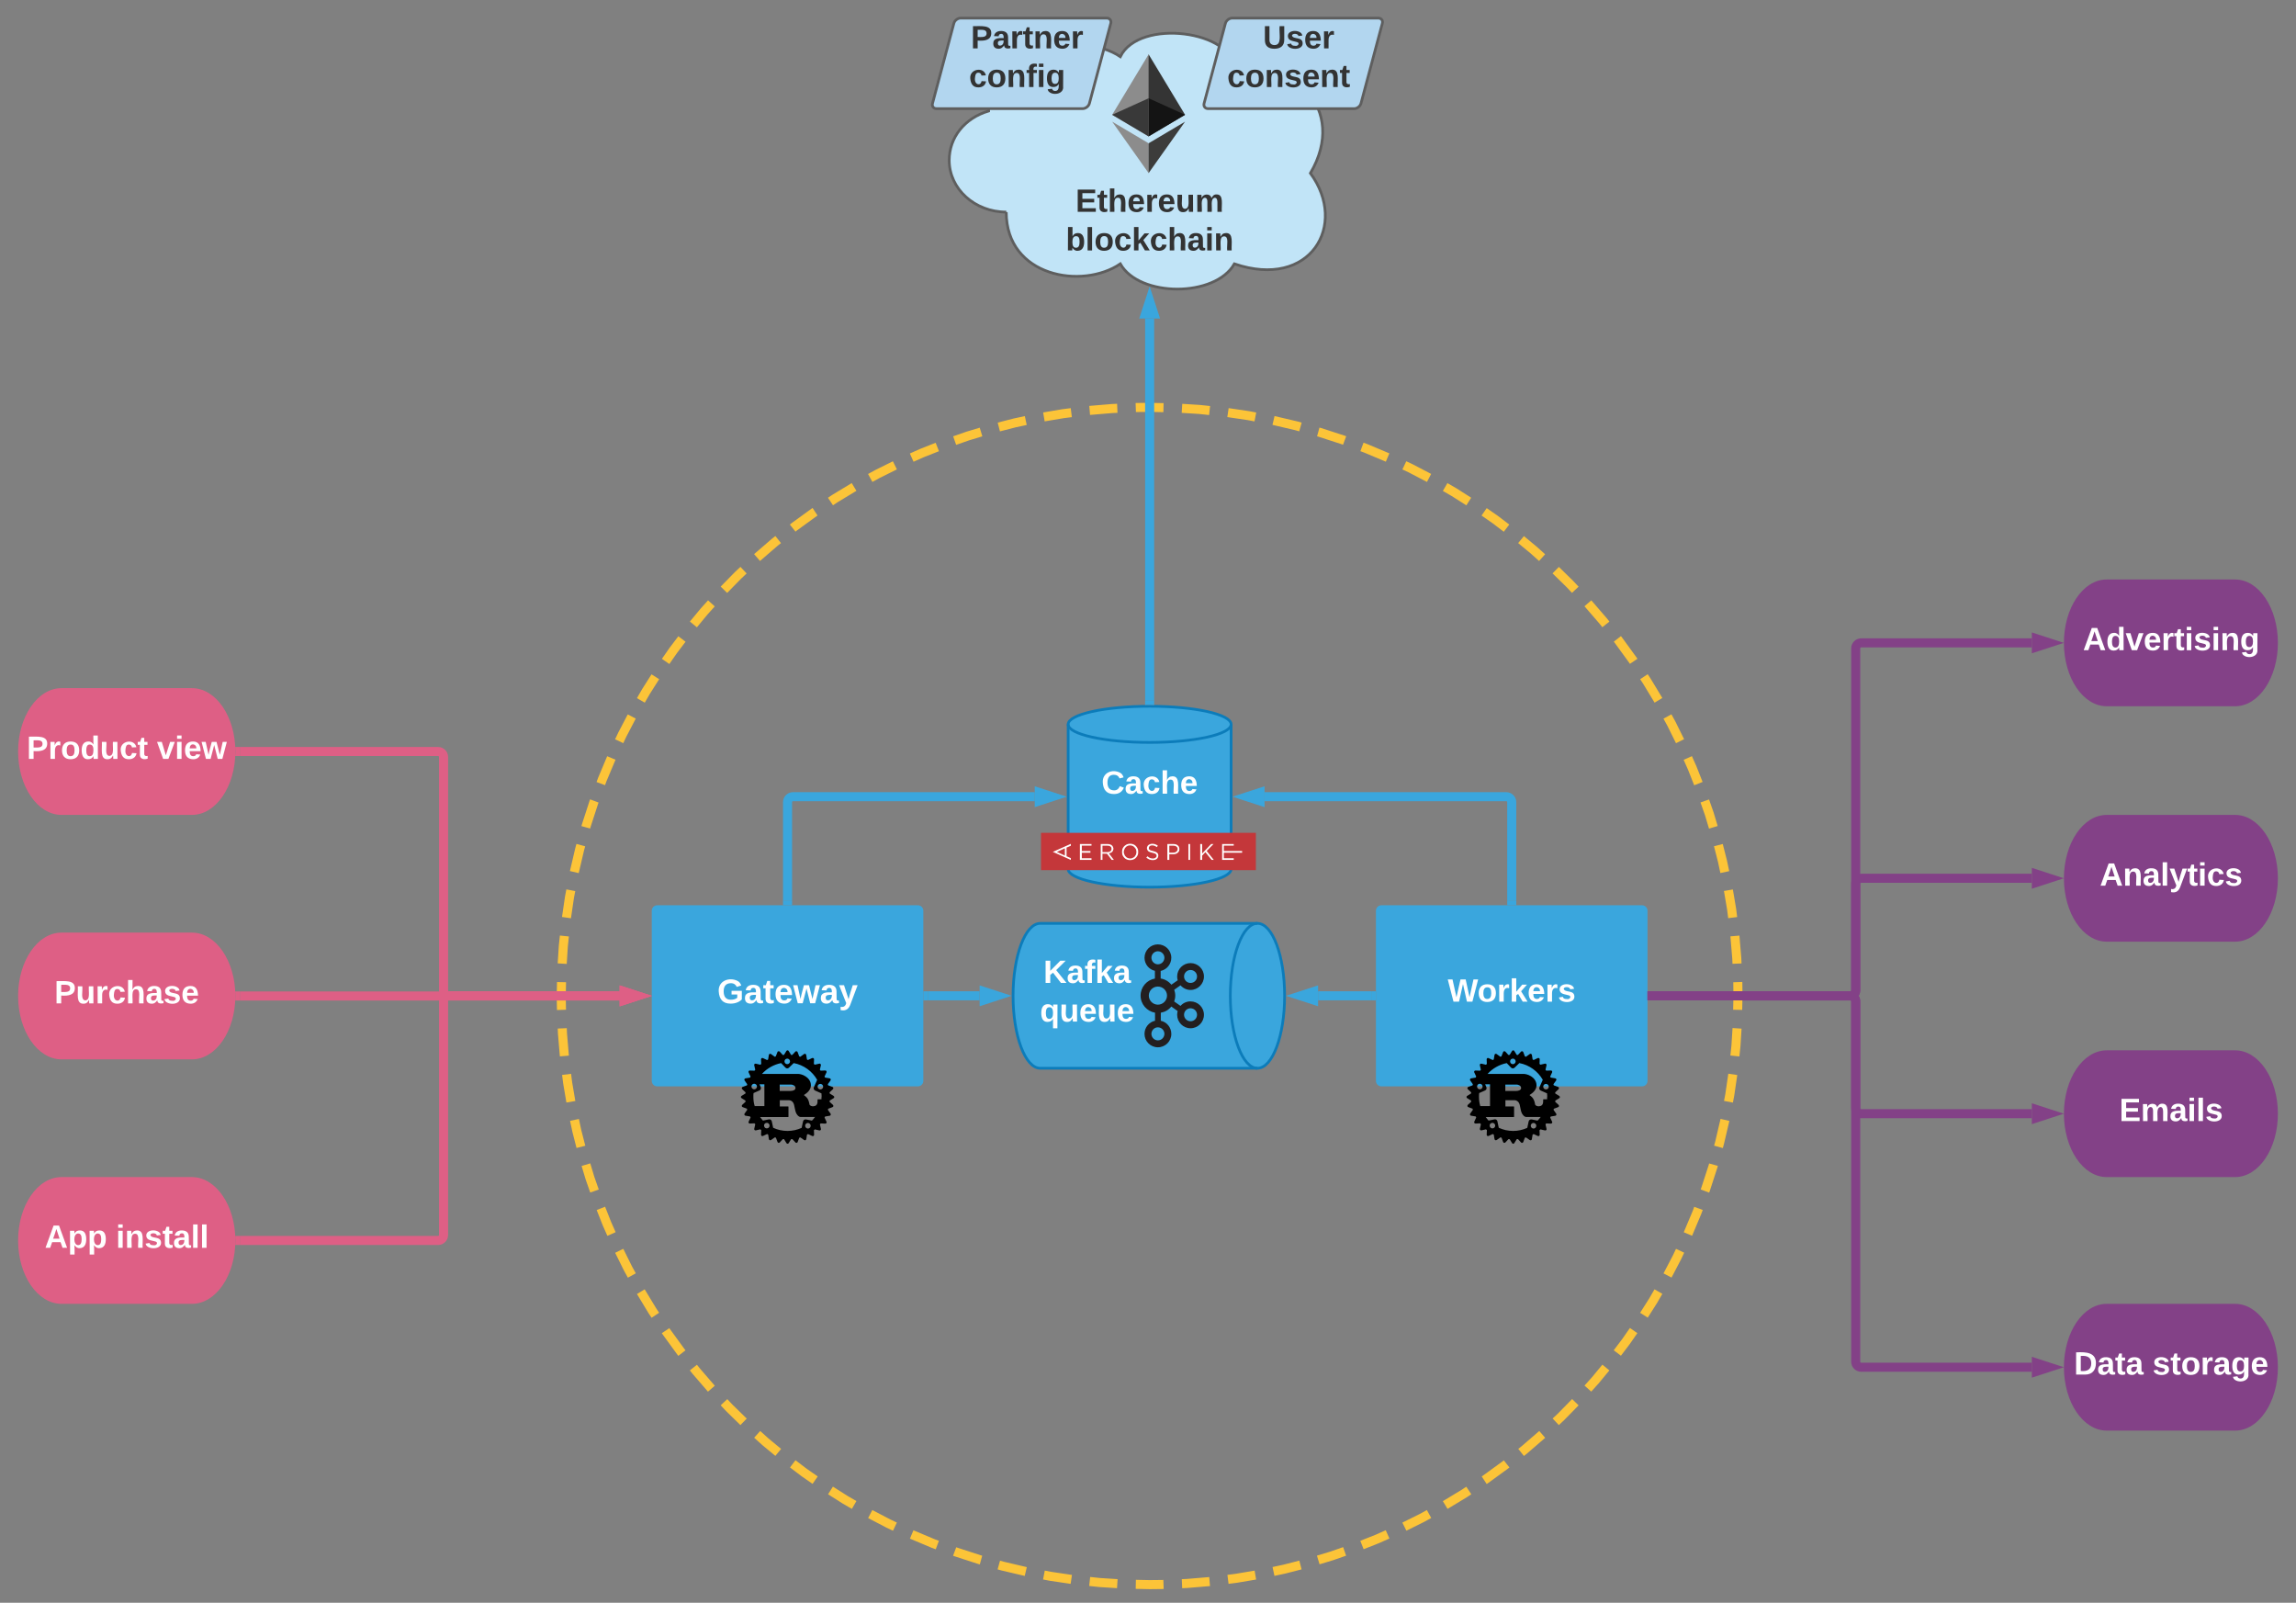 <svg xmlns="http://www.w3.org/2000/svg" xmlns:xlink="http://www.w3.org/1999/xlink" xmlns:lucid="lucid" width="2536.38" height="1770.1"><rect width="100%" height="100%" fill="#808080" stroke="none"/><g transform="translate(-80 500)" lucid:page-tab-id="0_0"><path d="M2000 600c0 359.04-291 650.1-650 650.1S700 959.04 700 600 991-50.1 1350-50.1s650 291.06 650 650.1z" fill-opacity="0"/><path d="M1998.92 635.72l-1.23 19.43-1.17 11.1m-2.32 20.3l-3.33 22.68-1.45 7.57m-3.87 20.05l-5.94 25.34-1.23 4.43m-5.5 19.67l-.53 1.92-8.35 25.7-.57 1.5m-7.12 19.16l-1.73 4.67-9.94 23.64m-8.64 18.5l-3.46 7.32-10.44 19.98m-10.05 17.78l-5.7 9.86-10.3 16.25m-11.38 16.94l-8.5 12.22-9.52 12.55m-12.64 16.05l-11.8 14.27-8.1 9m-13.82 15.03l-15.57 15.9-6.1 5.74m-14.93 13.93L1764 1101.2l-3.65 2.9m-16 12.68l-1.77 1.4-22.1 16.06-.88.58m-17.02 11.3l-4.8 3.2-21.27 12.88m-17.84 9.92l-8 4.4-19.26 9.56m-18.56 8.52l-11.2 4.98-17.08 6.77m-19.17 7.06l-14.4 5.02-14.74 4.45m-19.65 5.55l-17.63 4.52-12.15 2.6m-20.02 4l-21.06 3.56-9.2 1.16m-20.28 2.46l-24.84 2.08-5.7.24m-20.4.85l-1.45.05-13.87.15-15.3-.32m-20.42-.76l-19.4-1.23-11.13-1.18m-20.3-2.3l-22.63-3.35-7.62-1.45m-20.05-3.88l-25.27-5.92-4.5-1.26m-19.67-5.5l-1.84-.5-25.68-8.35-1.6-.6m-19.15-7.1l-4.58-1.7-23.74-10m-18.5-8.64l-7.2-3.4-20.1-10.5m-17.76-10.04l-9.75-5.63-16.37-10.4m-16.96-11.38l-12.1-8.4-12.66-9.62m-16.02-12.64l-14.16-11.72-9.1-8.2m-15.04-13.83l-15.8-15.45-5.83-6.22m-13.93-14.93l-16.87-19.55-3-3.77m-12.68-16l-1.3-1.67-16.07-22.1-.67-1m-11.3-17l-3.12-4.7-12.94-21.38m-9.92-17.85l-4.33-7.88-9.6-19.4m-8.53-18.55l-4.93-11.1-6.8-17.2m-7.06-19.15l-5-14.3-4.46-14.83m-5.55-19.66l-4.5-17.56-2.6-12.22m-4-20.02l-3.56-21-1.16-9.26m-2.46-20.28l-2.08-24.82-.24-5.72m-.85-20.4l-.05-1.45L700 600l.32-15.3m.76-20.42l1.23-19.43 1.17-11.1m2.32-20.3l3.33-22.68 1.45-7.57m3.87-20.05l5.94-25.34 1.23-4.43m5.5-19.67l.53-1.92 8.35-25.7.57-1.5m7.12-19.16l1.73-4.67 9.94-23.64m8.64-18.5l3.46-7.32 10.44-19.98m10.05-17.78l5.7-9.86 10.3-16.25m11.38-16.94l8.5-12.22 9.52-12.55M846 189.64l11.8-14.27 8.1-9m13.82-15.03l15.57-15.9 6.1-5.74m14.93-13.93L936 98.8l3.65-2.9m16-12.68l1.77-1.4 22.1-16.06.88-.58m17.02-11.3l4.8-3.2 21.27-12.88m17.84-9.92l8-4.4 19.26-9.56m18.56-8.52l11.2-4.98 17.08-6.77m19.17-7.06l14.4-5.02 14.74-4.45m19.65-5.55l17.63-4.52 12.15-2.6m20.02-4l21.06-3.56 9.2-1.16m20.28-2.46l24.84-2.08 5.7-.24m20.4-.85l1.45-.05 13.87-.15 15.3.32m20.42.76l19.4 1.23 11.13 1.18m20.3 2.3l22.63 3.35 7.62 1.45m20.05 3.88l25.27 5.92 4.5 1.26m19.67 5.5l1.84.5 25.68 8.35 1.6.6m19.15 7.1l4.58 1.7 23.74 10m18.5 8.64l7.2 3.4 20.1 10.5m17.76 10.04l9.75 5.63 16.37 10.4m16.96 11.38l12.1 8.4 12.66 9.62m16.02 12.64l14.16 11.72 9.1 8.2m15.04 13.83l15.8 15.45 5.83 6.22m13.93 14.93l16.87 19.55 3 3.77m12.68 16l1.3 1.67 16.07 22.1.67 1m11.3 17l3.12 4.7 12.94 21.38m9.92 17.85l4.33 7.88 9.6 19.4m8.53 18.55l4.93 11.1 6.8 17.2m7.06 19.15l5 14.3 4.46 14.83m5.55 19.66l4.5 17.56 2.6 12.22m4 20.02l3.56 21 1.16 9.26m2.46 20.28l2.08 24.82.24 5.72m.85 20.4l.05 1.45.15 13.87-.32 15.3" stroke="#fcc438" stroke-width="10" fill="none"/><path d="M800 505.8c0-3.3 2.7-6 6-6h288c3.3 0 6 2.7 6 6v188c0 3.32-2.7 6-6 6H806c-3.3 0-6-2.68-6-6z" fill="#3aa6dd"/><use xlink:href="#a" transform="matrix(1,0,0,1,812,511.802) translate(60.398 96.222)"/><path d="M345 600h419.55" stroke="#de5f85" stroke-width="10" fill="none"/><path d="M345.13 605h-5.3l.17-5-.18-5h5.3" fill="#de5f85"/><path d="M783.82 600l-14.27 4.63v-9.27z" stroke="#de5f85" stroke-width="10" fill="#de5f85"/><path d="M1469.12 519.8c16.57 0 30 35.82 30 80s-13.43 80-30 80h-240c-16.57 0-30-35.82-30-80s13.43-80 30-80z" stroke="#0c7cba" stroke-width="3" fill="#3aa6dd"/><path d="M1469.12 679.8c-16.57 0-30-35.82-30-80s13.43-80 30-80" stroke="#0c7cba" stroke-width="3" fill="none"/><path d="M1105 599.8h57.18" stroke="#3aa6dd" stroke-width="10" fill="none"/><path d="M1105.13 604.8H1100v-10h5.13" fill="#3aa6dd"/><path d="M1181.44 599.8l-14.26 4.64v-9.27z" stroke="#3aa6dd" stroke-width="10" fill="#3aa6dd"/><path d="M1600 505.8c0-3.3 2.7-6 6-6h288c3.3 0 6 2.7 6 6v188c0 3.32-2.7 6-6 6h-288c-3.3 0-6-2.68-6-6z" fill="#3aa6dd"/><use xlink:href="#b" transform="matrix(1,0,0,1,1612,511.802) translate(67.333 94.444)"/><path d="M1595 599.8h-58.93" stroke="#3aa6dd" stroke-width="10" fill="none"/><path d="M1600 604.8h-5.13v-10h5.13" fill="#3aa6dd"/><path d="M1516.8 599.8l14.27-4.63v9.27z" stroke="#3aa6dd" stroke-width="10" fill="#3aa6dd"/><path d="M345 330h219c3.3 0 6 2.7 6 6v257.8c0 3.32 2.7 6 6 6h188.55" stroke="#de5f85" stroke-width="10" fill="none"/><path d="M345.13 335h-5.3l.17-5-.18-5h5.3" fill="#de5f85"/><path d="M783.82 599.8l-14.27 4.64v-9.27z" stroke="#de5f85" stroke-width="10" fill="#de5f85"/><path d="M1440 459.82c0 11.04-40.3 19.98-90 19.98s-90-8.94-90-19.98V299.98c0-11.03 40.3-19.98 90-19.98s90 8.95 90 19.98z" stroke="#0c7cba" stroke-width="3" fill="#3aa6dd"/><path d="M1440 299.98c0 11.03-40.3 19.98-90 19.98s-90-8.95-90-19.98" stroke="#0c7cba" stroke-width="3" fill="none"/><path d="M1191.6-265.8c-34.8 0-63-25.6-63-57.2 0-25.27 17.05-46.58 43.53-54.4-1.53-74.3 103.47-88.6 145.47-60 21-42.9 126-28.6 126 14.3 63-14.3 126 42.9 84 114.4 42 57.2 0 128.7-84 100.1-21 37.18-105 37.18-126 0-42 28.6-126 14.3-126-57.2z" stroke="#5e5e5e" stroke-width="3" fill="#c1e4f7"/><path d="M292 260c26.5 0 48 31.34 48 70s-21.5 70-48 70H148c-26.5 0-48-31.34-48-70s21.5-70 48-70z" fill="#de5f85"/><use xlink:href="#c" transform="matrix(1,0,0,1,105,265) translate(4.58 73.132)"/><use xlink:href="#d" transform="matrix(1,0,0,1,105,265) translate(148.383 73.132)"/><path d="M292 800c26.5 0 48 31.34 48 70s-21.5 70-48 70H148c-26.5 0-48-31.34-48-70s21.5-70 48-70z" fill="#de5f85"/><use xlink:href="#e" transform="matrix(1,0,0,1,105,805) translate(24.383 73.132)"/><use xlink:href="#f" transform="matrix(1,0,0,1,105,805) translate(103.099 73.132)"/><path d="M345 870h219c3.3 0 6-2.7 6-6V605.8c0-3.3 2.7-6 6-6h188.55" stroke="#de5f85" stroke-width="10" fill="none"/><path d="M345.13 875h-5.3l.17-5-.18-5h5.3" fill="#de5f85"/><path d="M783.82 599.8l-14.27 4.64v-9.27z" stroke="#de5f85" stroke-width="10" fill="#de5f85"/><path d="M292 530c26.5 0 48 31.34 48 70s-21.5 70-48 70H148c-26.5 0-48-31.34-48-70s21.5-70 48-70z" fill="#de5f85"/><use xlink:href="#g" transform="matrix(1,0,0,1,105,535) translate(35.099 73.132)"/><path d="M1133.72-474.2c.85-3.2 4.23-5.8 7.54-5.8h161.34c3.3 0 5.3 2.6 4.45 5.8l-23.58 88.4c-.85 3.2-4.23 5.8-7.54 5.8H1114.6c-3.32 0-5.3-2.6-4.46-5.8z" stroke="#5e5e5e" stroke-width="3" fill="#b2d6ef"/><use xlink:href="#h" transform="matrix(1,0,0,1,1113.596,-475) translate(38.882 28.444)"/><use xlink:href="#i" transform="matrix(1,0,0,1,1113.596,-475) translate(36.869 71.111)"/><path d="M1433.72-474.2c.85-3.2 4.23-5.8 7.54-5.8h161.34c3.3 0 5.3 2.6 4.45 5.8l-23.58 88.4c-.85 3.2-4.23 5.8-7.54 5.8H1414.6c-3.32 0-5.3-2.6-4.46-5.8z" stroke="#5e5e5e" stroke-width="3" fill="#b2d6ef"/><use xlink:href="#j" transform="matrix(1,0,0,1,1413.596,-475) translate(61.548 28.444)"/><use xlink:href="#k" transform="matrix(1,0,0,1,1413.596,-475) translate(22.054 71.111)"/><path d="M950 494.8V385.9c0-3.3 2.7-6 6-6h267.05" stroke="#3aa6dd" stroke-width="10" fill="none"/><path d="M955 499.8h-10v-5.13h10" fill="#3aa6dd"/><path d="M1242.32 379.9l-14.27 4.64v-9.27z" stroke="#3aa6dd" stroke-width="10" fill="#3aa6dd"/><path d="M1750 494.8V385.9c0-3.3-2.7-6-6-6h-267.05" stroke="#3aa6dd" stroke-width="10" fill="none"/><path d="M1755 499.8h-10v-5.13h10" fill="#3aa6dd"/><path d="M1457.68 379.9l14.27-4.63v9.27z" stroke="#3aa6dd" stroke-width="10" fill="#3aa6dd"/><path d="M2549.1 140c26.1 0 47.28 31.34 47.28 70s-21.17 70-47.28 70h-141.82c-26.1 0-47.28-31.34-47.28-70s21.17-70 47.28-70z" fill="#834187"/><use xlink:href="#l" transform="matrix(1,0,0,1,2365,145) translate(15.969 73.132)"/><path d="M2549.1 400c26.1 0 47.28 31.34 47.28 70s-21.17 70-47.28 70h-141.82c-26.1 0-47.28-31.34-47.28-70s21.17-70 47.28-70z" fill="#834187"/><use xlink:href="#m" transform="matrix(1,0,0,1,2365,405) translate(34.636 73.132)"/><path d="M2549.1 660c26.1 0 47.28 31.34 47.28 70s-21.17 70-47.28 70h-141.82c-26.1 0-47.28-31.34-47.28-70s21.17-70 47.28-70z" fill="#834187"/><use xlink:href="#n" transform="matrix(1,0,0,1,2365,665) translate(56.216 73.132)"/><path d="M1905 599.8h219c3.3 0 6-2.68 6-6V216c0-3.3 2.7-6 6-6h188.55" stroke="#834187" stroke-width="10" fill="none"/><path d="M1905.13 604.8H1900v-10h5.13" fill="#834187"/><path d="M2343.82 210l-14.27 4.64v-9.28z" stroke="#834187" stroke-width="10" fill="#834187"/><path d="M2010 600h114c3.3 0 6-2.7 6-6V476c0-3.3 2.7-6 6-6h188.55" stroke="#834187" stroke-width="10" fill="none"/><path d="M2010.13 605h-5.23l.1-4.97-.05-5.03h5.18" fill="#834187"/><path d="M2343.82 470l-14.27 4.64v-9.28z" stroke="#834187" stroke-width="10" fill="#834187"/><path d="M1905 599.8h219c3.3 0 6 2.7 6 6V724c0 3.3 2.7 6 6 6h188.55" stroke="#834187" stroke-width="10" fill="none"/><path d="M1905.13 604.8H1900v-10h5.13" fill="#834187"/><path d="M2343.82 730l-14.27 4.64v-9.28z" stroke="#834187" stroke-width="10" fill="#834187"/><path d="M1348.86-440l-.88 3.02v86.7l.88.9 40.27-23.86-40.27-66.76z" stroke="#000" stroke-opacity="0" fill="#343434"/><path d="M1348.86-440l-40.26 66.76 40.26 23.87V-440z" stroke="#000" stroke-opacity="0" fill="#8c8c8c"/><path d="M1348.86-341.77l-.48.53v30.95l.48 1.45 40.27-56.8-40.27 23.88z" stroke="#000" stroke-opacity="0" fill="#3c3c3b"/><path d="M1348.86-308.85v-32.92l-40.26-23.87 40.26 56.8z" stroke="#000" stroke-opacity="0" fill="#8c8c8c"/><path d="M1348.86-349.37l40.27-23.87-40.27-18.23v42.1z" stroke="#000" stroke-opacity="0" fill="#141414"/><path d="M1308.6-373.24l40.26 23.87v-42.1l-40.26 18.23z" stroke="#000" stroke-opacity="0" fill="#393939"/><path d="M1350 273.5v-421.7" stroke="#3aa6dd" stroke-width="10" fill="none"/><path d="M1355 278.64l-5-.14-5 .04v-5.17h10" fill="#3aa6dd"/><path d="M1350-167.48l4.64 14.27h-9.28z" stroke="#3aa6dd" stroke-width="10" fill="#3aa6dd"/><path d="M1200-293.52c0-3.3 2.7-6 6-6h288c3.3 0 6 2.7 6 6v83.34c0 3.3-2.7 6-6 6h-288c-3.3 0-6-2.7-6-6z" stroke="#000" stroke-opacity="0" stroke-width="3" fill="#fff" fill-opacity="0"/><use xlink:href="#o" transform="matrix(1,0,0,1,1205,-294.516) translate(63.173 28.444)"/><use xlink:href="#p" transform="matrix(1,0,0,1,1205,-294.516) translate(52.358 71.111)"/><path d="M1000.86 710.35l-4.33-2.68c0-.42-.1-.83-.1-1.24l3.7-3.5c.42-.42.52-.94.42-1.35-.1-.52-.4-.93-.93-1.14l-4.74-1.75c-.1-.42-.2-.84-.42-1.25l3-4.12c.3-.42.4-1.04.2-1.45-.2-.52-.62-.82-1.13-.93l-5.06-.82c-.2-.42-.4-.73-.62-1.14l2.17-4.65c.2-.4.1-1.03-.1-1.45-.3-.4-.83-.6-1.34-.6l-5.06.2c-.3-.42-.62-.73-.83-1.04l1.13-4.95c.1-.5 0-1.02-.4-1.33-.32-.42-.84-.52-1.35-.42l-4.96 1.14c-.3-.32-.72-.53-1.03-.84l.2-5.05c0-.5-.2-1.02-.62-1.33-.52-.2-1.03-.3-1.55-.1l-4.54 2.16c-.42-.2-.83-.4-1.14-.62l-.83-5.04c-.1-.52-.4-.93-.93-1.14-.5-.2-1.03-.1-1.44.2l-4.13 3c-.4-.2-.82-.3-1.23-.4l-1.76-4.76c-.2-.52-.62-.83-1.13-.93-.4-.1-1.02 0-1.33.4l-3.5 3.73c-.42 0-.84-.1-1.25-.1l-2.68-4.34c-.2-.4-.72-.72-1.24-.72s-1.03.3-1.24.72l-2.68 4.34c-.4 0-.93.1-1.34.1l-3.4-3.72c-.42-.4-.93-.5-1.45-.4-.53.1-.94.4-1.04.92L937 666.7c-.4.1-.72.2-1.13.42l-4.13-3c-.4-.3-1.03-.4-1.44-.2-.52.2-.83.62-.93 1.14l-.83 5.05c-.4.22-.72.42-1.13.63l-4.64-2.17c-.4-.2-.92-.1-1.44.1-.4.32-.62.83-.62 1.35l.2 5.06c-.4.3-.7.52-1.02.83l-4.96-1.15c-.5-.1-1.03 0-1.44.42-.3.3-.52.82-.3 1.34l1.13 4.96c-.3.3-.5.62-.82 1.03l-5.06-.2c-.5 0-1.03.2-1.34.6-.3.42-.3 1.04-.1 1.45l2.17 4.64c-.2.4-.42.7-.62 1.13l-5.06.82c-.5.1-.93.4-1.13.93-.2.4-.1 1.03.2 1.45l2.9 4.12c-.1.4-.2.83-.32 1.24l-4.74 1.74c-.52.2-.83.62-.93 1.14-.1.4 0 .93.4 1.34l3.73 3.5c0 .42-.1.83-.1 1.25l-4.34 2.68c-.4.2-.72.72-.72 1.24 0 .5.3 1.02.72 1.22l4.33 2.7c0 .4.1.8.1 1.33l-3.7 3.4c-.42.42-.52.93-.42 1.45.1.4.4.93.93 1.03l4.74 1.75.3 1.24-2.88 4.13c-.3.4-.4 1.03-.2 1.44.2.5.62.82 1.13.92l5.06.83c.2.4.4.72.62 1.13l-2.17 4.64c-.2.42-.1 1.04.1 1.45.3.4.83.62 1.34.62l5.06-.22c.3.4.52.72.83 1.03l-1.13 4.97c-.1.5 0 1.03.4 1.34.32.42.84.52 1.35.42l4.96-1.14c.3.3.6.52 1.03.83l-.2 5.07c0 .5.2 1.03.62 1.34.4.2 1.03.32 1.44.1l4.65-2.16c.42.2.73.42 1.14.62l.83 5.06c.1.5.4.93.93 1.13.4.2 1.03.1 1.44-.2l4.13-2.9c.4.1.82.2 1.23.32l1.76 4.74c.2.53.62.84 1.03.94.5.1 1.02 0 1.43-.4l3.5-3.73c.42 0 .84.12 1.25.12l2.68 4.33c.2.4.72.72 1.24.72s1.03-.3 1.24-.72l2.68-4.33c.4 0 .83-.1 1.34-.1l3.4 3.7c.42.42.93.52 1.45.42.42-.1.94-.4 1.04-.93l1.76-4.73 1.23-.3 4.13 2.88c.4.3 1.03.4 1.44.2.52-.2.83-.62.93-1.13l.83-5.06c.4-.2.72-.4 1.13-.62l4.64 2.17c.4.22 1.03.1 1.44-.1.4-.3.62-.82.62-1.33l-.2-5.06c.4-.3.7-.5 1.02-.82l4.96 1.14c.5.1 1.03 0 1.44-.4.3-.32.52-.84.3-1.35l-1.13-4.96c.3-.3.5-.6.82-1.02l5.06.2c.5 0 1.03-.2 1.34-.6.3-.42.3-1.04.1-1.46l-2.17-4.64c.2-.4.42-.72.62-1.13l5.06-.83c.5-.1.93-.4 1.13-.93.2-.42.1-1.04-.2-1.45l-2.9-4.13c.1-.4.2-.82.32-1.24l4.74-1.75c.52-.1.83-.62.93-1.03.1-.52 0-1.03-.4-1.45l-3.73-3.4c0-.52.1-.93.1-1.34l4.34-2.68c.4-.2.72-.72.72-1.23 0-.53-.3-1.05-.72-1.25zm-29 36c-1.64-.4-2.67-2.06-2.36-3.7.4-1.66 1.96-2.7 3.6-2.38 1.66.4 2.8 2.06 2.38 3.7-.3 1.66-1.96 2.7-3.6 2.4zm-1.43-10c-1.55-.3-3 .62-3.3 2.16l-1.55 7.13c-4.75 2.17-10.1 3.4-15.58 3.4-5.67 0-11.04-1.23-15.9-3.5l-1.53-7.22c-.3-1.44-1.86-2.47-3.3-2.05l-6.4 1.34c-1.14-1.25-2.27-2.5-3.2-3.93h30.85c.3 0 .5 0 .5-.3V722.4c0-.3-.2-.4-.5-.4h-9.08v-6.93h9.8c.82 0 4.74.2 5.98 5.15.4 1.55 1.24 6.5 1.86 8.05.5 1.86 2.9 5.37 5.36 5.37h15.48c.1 0 .3 0 .5-.1-1.02 1.54-2.26 2.88-3.5 4.12l-6.5-1.35zm-42.7 9.8c-1.66.4-3.3-.72-3.62-2.37-.4-1.65.62-3.3 2.28-3.6 1.75-.43 3.3.7 3.7 2.36.32 1.65-.7 3.3-2.36 3.6zm-11.77-47.46c.72 1.54 0 3.4-1.55 4.12-1.54.62-3.3 0-4.02-1.55-.72-1.55 0-3.4 1.55-4.13 1.55-.62 3.3.1 4.03 1.55zm-3.62 8.55l6.6-2.9c1.45-.6 2.07-2.26 1.45-3.7l-1.35-3.1h5.37v24.04H913.7c-1.05-3.3-1.46-6.7-1.46-10.32 0-1.34 0-2.8.2-4.03zm29-2.37v-7.02h12.8c.6 0 4.63.73 4.63 3.72 0 2.48-3.1 3.3-5.57 3.3h-11.87zm46.2 6.4c0 .93 0 1.85-.1 2.78h-3.8c-.42 0-.52.3-.52.73v1.74c0 4.13-2.38 5.05-4.44 5.26-1.96.3-4.23-.82-4.44-1.96-1.13-6.6-3.1-7.94-6.2-10.42 3.83-2.37 7.75-5.88 7.75-10.73 0-5.17-3.52-8.37-5.9-9.9-3.4-2.28-7.1-2.7-8.14-2.7h-40.03c5.47-6.08 12.9-10.3 21.15-11.97l4.75 4.96c1.03 1.12 2.78 1.23 3.92.1l5.26-5.07c11.05 2.07 20.44 8.98 25.9 18.47l-3.6 8.15c-.73 1.45 0 3.1 1.33 3.72l7.02 3.1c.1 1.23.2 2.47.2 3.7zM947.53 670c1.24-1.13 3.2-1.13 4.34.1 1.23 1.25 1.13 3.2-.1 4.34-1.14 1.14-3.1 1.14-4.34-.1-1.13-1.24-1.03-3.2.1-4.33zm35.9 28.9c.73-1.55 2.48-2.27 4.03-1.55 1.55.62 2.27 2.47 1.65 4.02-.72 1.55-2.58 2.27-4.13 1.55-1.54-.62-2.16-2.48-1.54-4.02z" stroke="#000" stroke-opacity="0" stroke-width="1.36"/><path d="M1395.16 605.94c-4.4 0-8.4 1.93-11.06 5l-7-4.9c.77-2.03 1.2-4.2 1.2-6.47 0-2.27-.43-4.43-1.13-6.47l6.93-4.9c2.73 3.08 6.65 5.12 11.06 5.12 8.2 0 14.84-6.7 14.84-14.9 0-8.17-6.65-14.76-14.84-14.76-8.12 0-14.77 6.6-14.77 14.77 0 1.48.2 2.96.62 4.2l-7 4.9c-2.87-3.53-7.07-6.14-11.83-6.82v-8.4c6.7-1.37 11.75-7.4 11.75-14.55 0-8.18-6.65-14.78-14.84-14.78-8.1 0-14.76 6.6-14.76 14.78 0 7.05 4.9 12.96 11.48 14.43v8.53c-8.96 1.6-15.82 9.44-15.82 18.87 0 9.44 6.93 17.28 15.96 18.87v8.87c-6.65 1.48-11.62 7.4-11.62 14.55 0 8.2 6.65 14.78 14.77 14.78 8.2 0 14.85-6.6 14.85-14.78 0-7.16-4.97-13.07-11.62-14.54v-8.86c4.76-.9 8.6-3.07 11.62-6.82l7 5c-.35 1.25-.56 2.62-.56 4.1 0 8.18 6.64 14.88 14.76 14.88 8.2 0 14.84-6.7 14.84-14.9 0-8.17-6.65-14.76-14.84-14.76zm0-34.67c4 0 7.2 3.2 7.2 7.16 0 3.98-3.2 7.16-7.2 7.16-3.92 0-7.14-3.2-7.14-7.17 0-3.97 3.22-7.16 7.14-7.16zm-43.2-13.52c0-3.86 3.23-7.16 7.15-7.16 4 0 7.22 3.3 7.22 7.15 0 3.98-3.22 7.27-7.2 7.27-3.93 0-7.15-3.3-7.15-7.27zm14.36 84.1c0 3.87-3.22 7.16-7.2 7.16-3.93 0-7.15-3.28-7.15-7.15 0-3.97 3.22-7.27 7.14-7.27 4 0 7.22 3.3 7.22 7.27zm-7.2-32.27c-5.54 0-10.02-4.55-10.02-10 0-5.57 4.48-10 10-10 5.54 0 10.1 4.43 10.1 10 0 5.45-4.56 10-10.1 10zm36.04 18.3c-3.92 0-7.14-3.2-7.14-7.17 0-3.96 3.22-7.15 7.14-7.15 4 0 7.2 3.2 7.2 7.16 0 4-3.2 7.17-7.2 7.17z" stroke="#000" stroke-opacity="0" stroke-width=".6" fill="#231f20"/><path d="M1230 461h237.35v-41.2H1230V461z" stroke="#000" stroke-opacity="0" fill="#c4373a"/><path d="M1256.35 436.9l-8.8 4 8.8 4v-8zm-11.16 4.86l-2.15-.86 2.14-1 17.8-7.94v2.1l-4.76 2.06v9.56l4.75 2.06v2l-17.8-7.98zM1272.96 432.16h12.82v1.8h-10.68v5.95h9.5v1.86h-9.5v6.1h10.68v1.8h-12.82v-17.5zM1303.34 441.1c.7 0 1.2-.08 1.9-.25.47-.16.95-.4 1.42-.74.24-.28.72-.65.95-1.1.25-.45.25-.95.25-1.52v-.04c0-1.08-.24-1.94-1.2-2.56-.7-.58-1.9-.9-3.3-.9h-5.47v7.12h5.46zm-7.36-8.94h7.6c.95 0 1.9.17 2.85.45.95.34 1.66.76 2.13 1.3.48.45.7.94.95 1.52.25.6.5 1.23.5 1.93v.04c0 .74-.25 1.35-.5 1.97-.23.58-.46 1.07-.94 1.48-.47.42-.95.8-1.66 1.08-.47.24-1.2.45-1.9.57l5.46 7.17h-2.37l-5.23-6.8h-5v6.8h-1.9v-17.5zM1328.5 448.15c.95 0 1.9-.17 2.6-.58.96-.37 1.67-.86 2.38-1.52.48-.66.95-1.4 1.43-2.27.25-.87.48-1.8.48-2.8v-.04c0-1.03-.23-1.98-.47-2.85-.47-.87-.94-1.65-1.65-2.27-.48-.66-1.2-1.2-2.14-1.57-.7-.37-1.65-.57-2.84-.57-.95 0-1.9.15-2.6.56-.96.37-1.67.87-2.15 1.53-.7.65-1.17 1.4-1.4 2.25-.48.87-.72 1.82-.72 2.8v.1c0 .98.24 1.92.7 2.8.25.85.72 1.64 1.43 2.25.5.66 1.2 1.2 2.15 1.57.95.37 1.66.58 2.85.58m-.24 1.8c-1.18 0-2.37-.2-3.56-.7-1.2-.48-2.13-1.14-2.85-1.97-.7-.82-1.42-1.77-1.9-2.88-.23-1.07-.47-2.23-.47-3.42v-.04c0-1.24.24-2.4.47-3.46.48-1.12 1.2-2.06 1.9-2.93.95-.82 1.9-1.48 2.85-1.98 1.2-.45 2.38-.7 3.8-.7 1.2 0 2.37.2 3.56.7 1.2.5 2.14 1.16 2.85 1.98.72.83 1.43 1.77 1.9 2.9.48 1.06.48 2.2.48 3.4.24.05.24.05 0 .1 0 1.18 0 2.34-.47 3.4-.47 1.12-1.18 2.07-1.9 2.9-.7.86-1.65 1.52-2.84 2-1.2.46-2.37.7-3.8.7M1353.66 449.92c-1.43 0-2.85-.2-4.04-.7-1.18-.45-2.13-1.16-3.32-2.1l1.42-1.44c.72.82 1.67 1.44 2.62 1.85.94.4 2.13.62 3.32.62 1.18 0 2.13-.3 2.85-.83.72-.57 1.2-1.27 1.2-2.14v-.04c0-.4-.24-.78-.24-1.1-.24-.34-.48-.63-.72-.88-.47-.3-.95-.53-1.42-.74-.7-.2-1.42-.4-2.37-.62-.95-.2-1.9-.5-2.6-.74-.73-.3-1.44-.66-1.9-1.03-.5-.4-.73-.86-.96-1.4-.25-.54-.5-1.2-.5-1.9v-.04c0-.7.25-1.32.5-1.9.22-.62.7-1.1 1.17-1.53.48-.4 1.2-.78 1.9-.98.7-.26 1.43-.4 2.38-.4 1.18 0 2.37.18 3.32.55.95.37 1.9.9 2.85 1.6l-1.2 1.53c-.94-.66-1.65-1.15-2.6-1.44-.7-.3-1.66-.45-2.6-.45-1.2 0-1.9.27-2.62.8-.7.55-.95 1.2-.95 2.03V437.67c.24.34.47.63.95.92.24.24.7.48 1.42.73.48.2 1.43.45 2.38.62 1.9.45 3.32 1.03 4.27 1.8.95.8 1.42 1.82 1.42 3.18v.04c0 .75-.25 1.45-.48 2.02-.24.6-.7 1.15-1.2 1.56-.46.45-1.18.78-1.9 1.03-.7.2-1.65.32-2.36.32M1375.97 441.68c.7 0 1.42-.08 2.13-.3.48-.15.95-.44 1.43-.77.47-.32.7-.73.95-1.23.24-.45.47-1 .47-1.56v-.04c0-1.23-.47-2.18-1.42-2.8-.7-.66-1.9-1-3.32-1h-4.5v7.72h4.27zm-6.4-9.52h6.64c.96 0 1.9.13 2.85.37.72.3 1.43.62 1.9 1.1.72.5 1.2 1.1 1.43 1.75.23.7.47 1.48.47 2.34v.04c0 .95-.24 1.78-.47 2.48-.48.74-.95 1.32-1.66 1.8-.48.5-1.2.83-2.14 1.08-.7.25-1.66.37-2.6.37h-4.28v6.17h-2.14v-17.5zM1392.82 432.16h1.9v17.5h-1.9v-17.5zM1405.87 432.16h2.14v10.47l9.98-10.47h2.6l-7.58 7.66 7.83 9.85h-2.38l-6.88-8.5-3.56 3.8v4.7h-2.13v-17.5zM1430.08 432.16h12.82v1.8h-10.92v5.95h20.18v1.86h-20.18v6.1h10.92v1.8h-12.82v-17.5z" stroke="#000" stroke-opacity="0" fill="#fff"/><path d="M1230 346c0-3.3 2.7-6 6-6h228c3.3 0 6 2.7 6 6v48c0 3.3-2.7 6-6 6h-228c-3.3 0-6-2.7-6-6z" stroke="#000" stroke-opacity="0" stroke-width="3" fill="#fff" fill-opacity="0"/><use xlink:href="#q" transform="matrix(1,0,0,1,1235,345) translate(61.765 31.569)"/><path d="M1200 558.13c0-3.3 2.7-6 6-6h149.75c3.32 0 6 2.7 6 6v83.34c0 3.3-2.68 6-6 6H1206c-3.3 0-6-2.7-6-6z" stroke="#000" stroke-opacity="0" stroke-width="3" fill="#fff" fill-opacity="0"/><use xlink:href="#r" transform="matrix(1,0,0,1,1205,557.135) translate(27.704 28.444)"/><use xlink:href="#s" transform="matrix(1,0,0,1,1205,557.135) translate(23.802 71.111)"/><path d="M1802.44 710.35l-4.33-2.68c0-.42-.1-.83-.1-1.24l3.72-3.5c.4-.42.52-.94.4-1.35-.1-.52-.4-.93-.92-1.14l-4.74-1.75c-.1-.42-.2-.84-.4-1.25l2.98-4.12c.3-.42.4-1.04.2-1.45-.2-.52-.6-.82-1.13-.93l-5.05-.82c-.2-.42-.4-.73-.6-1.14l2.15-4.65c.2-.4.1-1.03-.1-1.45-.3-.4-.83-.6-1.34-.6l-5.06.2c-.3-.42-.62-.73-.82-1.04l1.13-4.95c.12-.5 0-1.02-.4-1.33-.3-.42-.83-.52-1.34-.42l-4.95 1.14c-.3-.32-.72-.53-1.03-.84l.2-5.05c0-.5-.2-1.02-.6-1.33-.52-.2-1.04-.3-1.56-.1l-4.52 2.16c-.42-.2-.83-.4-1.14-.62l-.82-5.04c-.1-.52-.42-.93-.93-1.14-.53-.2-1.04-.1-1.46.2l-4.12 3c-.42-.2-.83-.3-1.24-.4l-1.76-4.76c-.2-.52-.6-.83-1.13-.93-.42-.1-1.04 0-1.35.4l-3.5 3.73c-.42 0-.83-.1-1.25-.1l-2.68-4.34c-.2-.4-.72-.72-1.24-.72-.5 0-1.03.3-1.24.72l-2.68 4.34c-.4 0-.93.1-1.34.1l-3.4-3.72c-.42-.4-.93-.5-1.45-.4-.5.1-.93.4-1.03.92l-1.86 4.75c-.4.1-.72.2-1.13.42l-4.13-3c-.4-.3-1.03-.4-1.44-.2-.52.2-.83.62-.93 1.14l-.83 5.05c-.4.22-.72.42-1.13.63l-4.65-2.17c-.42-.2-.93-.1-1.45.1-.4.32-.62.83-.62 1.35l.2 5.06c-.4.3-.7.52-1.02.83l-4.95-1.15c-.5-.1-1.03 0-1.44.42-.3.3-.5.82-.3 1.34l1.13 4.96c-.32.3-.53.62-.84 1.03l-5.05-.2c-.5 0-1.02.2-1.33.6-.3.42-.3 1.04-.1 1.45l2.16 4.64c-.2.4-.4.7-.62 1.13l-5.04.82c-.52.1-.93.4-1.14.93-.2.4-.1 1.03.2 1.45l2.9 4.12-.3 1.24-4.76 1.74c-.52.2-.83.62-.93 1.14-.1.4 0 .93.4 1.34l3.73 3.5c0 .42-.1.83-.1 1.25l-4.34 2.68c-.4.2-.72.72-.72 1.24 0 .5.3 1.02.72 1.22l4.34 2.7c0 .4.1.8.1 1.33l-3.72 3.4c-.4.42-.5.93-.4 1.45.1.4.4.93.92 1.03l4.75 1.75c.1.42.2.83.32 1.24l-2.9 4.13c-.3.4-.4 1.03-.2 1.44.2.5.62.82 1.14.92l5.05.83c.22.4.42.72.63 1.13l-2.17 4.64c-.2.42-.1 1.04.1 1.45.32.4.83.62 1.35.62l5.06-.22c.3.4.52.72.83 1.03l-1.15 4.97c-.1.5 0 1.03.42 1.34.3.42.82.52 1.34.42l4.96-1.14c.3.3.62.52 1.03.83l-.22 5.07c0 .5.2 1.03.62 1.34.42.2 1.03.32 1.45.1l4.64-2.16c.4.2.7.42 1.12.62l.83 5.06c.1.5.4.93.93 1.13.4.2 1.03.1 1.44-.2l4.13-2.9c.4.1.82.2 1.24.32l1.74 4.74c.2.53.62.84 1.03.94.52.1 1.03 0 1.45-.4l3.5-3.73c.42 0 .83.12 1.24.12l2.68 4.33c.2.4.73.72 1.24.72.52 0 1.03-.3 1.24-.72l2.68-4.33c.42 0 .83-.1 1.34-.1l3.4 3.7c.42.42.94.52 1.45.42.4-.1.92-.4 1.02-.93l1.76-4.73 1.24-.3 4.12 2.88c.42.3 1.03.4 1.45.2.5-.2.8-.62.92-1.13l.82-5.06c.4-.2.72-.4 1.14-.62l4.64 2.17c.4.22 1.03.1 1.44-.1.4-.3.62-.82.62-1.33l-.2-5.06c.4-.3.72-.5 1.03-.82l4.96 1.14c.5.1 1.03 0 1.44-.4.3-.32.52-.84.3-1.35l-1.12-4.96c.3-.3.5-.6.82-1.02l5.06.2c.5 0 1.03-.2 1.34-.6.3-.42.3-1.04.1-1.46l-2.16-4.64c.2-.4.4-.72.6-1.13l5.07-.83c.53-.1.94-.4 1.14-.93.2-.42.1-1.04-.2-1.45l-2.9-4.13.32-1.24 4.74-1.75c.52-.1.83-.62.93-1.03.1-.52 0-1.03-.4-1.45l-3.72-3.4c0-.52.1-.93.1-1.34l4.34-2.68c.42-.2.72-.72.72-1.23 0-.53-.3-1.05-.72-1.25zm-29 36c-1.64-.4-2.67-2.06-2.36-3.7.4-1.66 1.96-2.7 3.6-2.38 1.66.4 2.8 2.06 2.38 3.7-.3 1.66-1.96 2.7-3.6 2.4zm-1.43-10c-1.54-.3-2.98.62-3.3 2.16l-1.54 7.13c-4.75 2.17-10.1 3.4-15.58 3.4-5.67 0-11.04-1.23-15.9-3.5l-1.53-7.22c-.3-1.44-1.86-2.47-3.3-2.05l-6.4 1.34c-1.13-1.25-2.27-2.5-3.2-3.93h30.85c.3 0 .5 0 .5-.3V722.4c0-.3-.2-.4-.5-.4h-9.08v-6.93h9.8c.83 0 4.75.2 5.98 5.15.42 1.55 1.24 6.5 1.86 8.05.52 1.86 2.9 5.37 5.37 5.37h15.47c.1 0 .3 0 .52-.1-1.04 1.54-2.27 2.88-3.5 4.12l-6.5-1.35zm-42.7 9.8c-1.65.4-3.3-.72-3.6-2.37-.42-1.65.6-3.3 2.26-3.6 1.75-.43 3.3.7 3.7 2.36.32 1.65-.7 3.3-2.36 3.6zm-11.76-47.46c.72 1.54 0 3.4-1.55 4.12-1.56.62-3.3 0-4.03-1.55-.73-1.55 0-3.4 1.54-4.13 1.56-.62 3.32.1 4.04 1.55zm-3.6 8.55l6.6-2.9c1.43-.6 2.05-2.26 1.43-3.7l-1.34-3.1h5.37v24.04h-10.73c-1.03-3.3-1.45-6.7-1.45-10.32 0-1.34 0-2.8.2-4.03zm28.98-2.37v-7.02h12.8c.6 0 4.63.73 4.63 3.72 0 2.48-3.1 3.3-5.57 3.3h-11.86zm46.2 6.4c0 .93 0 1.85-.1 2.78h-3.8c-.42 0-.52.3-.52.73v1.74c0 4.13-2.37 5.05-4.44 5.26-1.96.3-4.23-.82-4.43-1.96-1.14-6.6-3.1-7.94-6.2-10.42 3.82-2.37 7.74-5.88 7.74-10.73 0-5.17-3.5-8.37-5.88-9.9-3.4-2.28-7.13-2.7-8.16-2.7h-40.02c5.46-6.08 12.9-10.3 21.14-11.97l4.75 4.96c1.04 1.12 2.8 1.23 3.93.1l5.26-5.07c11.03 2.07 20.42 8.98 25.9 18.47l-3.63 8.15c-.72 1.45 0 3.1 1.35 3.72l7 3.1c.1 1.23.22 2.47.22 3.7zm-40-41.27c1.22-1.13 3.18-1.13 4.32.1 1.24 1.25 1.13 3.2-.1 4.34-1.14 1.14-3.1 1.14-4.34-.1-1.13-1.24-1.03-3.2.1-4.33zm35.9 28.9c.7-1.55 2.46-2.27 4-1.55 1.56.62 2.28 2.47 1.66 4.02-.72 1.55-2.58 2.27-4.12 1.55-1.55-.62-2.17-2.48-1.55-4.02z" stroke="#000" stroke-opacity="0" stroke-width="1.36"/><path d="M2549.1 940c26.1 0 47.28 31.34 47.28 70s-21.17 70-47.28 70h-141.82c-26.1 0-47.28-31.34-47.28-70s21.17-70 47.28-70z" fill="#834187"/><g><use xlink:href="#t" transform="matrix(1,0,0,1,2365,945) translate(6.093 73.132)"/><use xlink:href="#u" transform="matrix(1,0,0,1,2365,945) translate(92.809 73.132)"/></g><path d="M1905 599.8h219c3.3 0 6 2.7 6 6V1004c0 3.3 2.7 6 6 6h188.55" stroke="#834187" stroke-width="10" fill="none"/><path d="M1905.13 604.8H1900v-10h5.13" fill="#834187"/><path d="M2343.82 1010l-14.27 4.64v-9.28z" stroke="#834187" stroke-width="10" fill="#834187"/><defs><path fill="#fff" d="M67-125c0 54 23 88 75 88 28 0 53-7 68-21v-34h-60v-39h108v91C232-14 192 4 140 4 58 4 20-42 15-125 8-236 126-280 215-234c19 10 29 26 37 47l-47 15c-11-23-29-39-63-39-53 1-75 33-75 86" id="v"/><path fill="#fff" d="M133-34C117-15 103 5 69 4 32 3 11-16 11-54c-1-60 55-63 116-61 1-26-3-47-28-47-18 1-26 9-28 27l-52-2c7-38 36-58 82-57s74 22 75 68l1 82c-1 14 12 18 25 15v27c-30 8-71 5-69-32zm-48 3c29 0 43-24 42-57-32 0-66-3-65 30 0 17 8 27 23 27" id="w"/><path fill="#fff" d="M115-3C79 11 28 4 28-45v-112H4v-33h27l15-45h31v45h36v33H77v99c-1 23 16 31 38 25v30" id="x"/><path fill="#fff" d="M185-48c-13 30-37 53-82 52C43 2 14-33 14-96s30-98 90-98c62 0 83 45 84 108H66c0 31 8 55 39 56 18 0 30-7 34-22zm-45-69c5-46-57-63-70-21-2 6-4 13-4 21h74" id="y"/><path fill="#fff" d="M231 0h-52l-39-155L100 0H48L-1-190h46L77-45c9-52 24-97 36-145h53l37 145 32-145h46" id="z"/><path fill="#fff" d="M123 10C108 53 80 86 19 72V37c35 8 53-11 59-39L3-190h52l48 148c12-52 28-100 44-148h51" id="A"/><g id="a"><use transform="matrix(0.105,0,0,0.105,0,0)" xlink:href="#v"/><use transform="matrix(0.105,0,0,0.105,29.383,0)" xlink:href="#w"/><use transform="matrix(0.105,0,0,0.105,50.37,0)" xlink:href="#x"/><use transform="matrix(0.105,0,0,0.105,62.858,0)" xlink:href="#y"/><use transform="matrix(0.105,0,0,0.105,83.846,0)" xlink:href="#z"/><use transform="matrix(0.105,0,0,0.105,113.228,0)" xlink:href="#w"/><use transform="matrix(0.105,0,0,0.105,134.216,0)" xlink:href="#A"/></g><path fill="#fff" d="M275 0h-61l-44-196L126 0H64L0-248h53L97-49l45-199h58l43 199 44-199h52" id="B"/><path fill="#fff" d="M110-194c64 0 96 36 96 99 0 64-35 99-97 99-61 0-95-36-95-99 0-62 34-99 96-99zm-1 164c35 0 45-28 45-65 0-40-10-65-43-65-34 0-45 26-45 65 0 36 10 65 43 65" id="C"/><path fill="#fff" d="M135-150c-39-12-60 13-60 57V0H25l-1-190h47c2 13-1 29 3 40 6-28 27-53 61-41v41" id="D"/><path fill="#fff" d="M147 0L96-86 75-71V0H25v-261h50v150l67-79h53l-66 74L201 0h-54" id="E"/><path fill="#fff" d="M137-138c1-29-70-34-71-4 15 46 118 7 119 86 1 83-164 76-172 9l43-7c4 19 20 25 44 25 33 8 57-30 24-41C81-84 22-81 20-136c-2-80 154-74 161-7" id="F"/><g id="b"><use transform="matrix(0.099,0,0,0.099,0,0)" xlink:href="#B"/><use transform="matrix(0.099,0,0,0.099,32.79,0)" xlink:href="#C"/><use transform="matrix(0.099,0,0,0.099,54.42,0)" xlink:href="#D"/><use transform="matrix(0.099,0,0,0.099,68.247,0)" xlink:href="#E"/><use transform="matrix(0.099,0,0,0.099,88,0)" xlink:href="#y"/><use transform="matrix(0.099,0,0,0.099,107.753,0)" xlink:href="#D"/><use transform="matrix(0.099,0,0,0.099,121.58,0)" xlink:href="#F"/></g><path fill="#fff" d="M24-248c93 1 206-16 204 79-1 75-69 88-152 82V0H24v-248zm52 121c47 0 100 7 100-41 0-47-54-39-100-39v80" id="G"/><path fill="#fff" d="M88-194c31-1 46 15 58 34l-1-101h50l1 261h-48c-2-10 0-23-3-31C134-8 116 4 84 4 32 4 16-41 15-95c0-56 19-97 73-99zm17 164c33 0 40-30 41-66 1-37-9-64-41-64s-38 30-39 65c0 43 13 65 39 65" id="H"/><path fill="#fff" d="M85 4C-2 5 27-109 22-190h50c7 57-23 150 33 157 60-5 35-97 40-157h50l1 190h-47c-2-12 1-28-3-38-12 25-28 42-61 42" id="I"/><path fill="#fff" d="M190-63c-7 42-38 67-86 67-59 0-84-38-90-98-12-110 154-137 174-36l-49 2c-2-19-15-32-35-32-30 0-35 28-38 64-6 74 65 87 74 30" id="J"/><g id="c"><use transform="matrix(0.099,0,0,0.099,0,0)" xlink:href="#G"/><use transform="matrix(0.099,0,0,0.099,23.704,0)" xlink:href="#D"/><use transform="matrix(0.099,0,0,0.099,37.531,0)" xlink:href="#C"/><use transform="matrix(0.099,0,0,0.099,59.16,0)" xlink:href="#H"/><use transform="matrix(0.099,0,0,0.099,80.79,0)" xlink:href="#I"/><use transform="matrix(0.099,0,0,0.099,102.42,0)" xlink:href="#J"/><use transform="matrix(0.099,0,0,0.099,122.173,0)" xlink:href="#x"/></g><path fill="#fff" d="M128 0H69L1-190h53L99-40l48-150h52" id="K"/><path fill="#fff" d="M25-224v-37h50v37H25zM25 0v-190h50V0H25" id="L"/><g id="d"><use transform="matrix(0.099,0,0,0.099,0,0)" xlink:href="#K"/><use transform="matrix(0.099,0,0,0.099,19.753,0)" xlink:href="#L"/><use transform="matrix(0.099,0,0,0.099,29.63,0)" xlink:href="#y"/><use transform="matrix(0.099,0,0,0.099,49.383,0)" xlink:href="#z"/></g><path fill="#fff" d="M199 0l-22-63H83L61 0H9l90-248h61L250 0h-51zm-33-102l-36-108c-10 38-24 72-36 108h72" id="M"/><path fill="#fff" d="M135-194c53 0 70 44 70 98 0 56-19 98-73 100-31 1-45-17-59-34 3 33 2 69 2 105H25l-1-265h48c2 10 0 23 3 31 11-24 29-35 60-35zM114-30c33 0 39-31 40-66 0-38-9-64-40-64-56 0-55 130 0 130" id="N"/><g id="e"><use transform="matrix(0.099,0,0,0.099,0,0)" xlink:href="#M"/><use transform="matrix(0.099,0,0,0.099,25.58,0)" xlink:href="#N"/><use transform="matrix(0.099,0,0,0.099,47.21,0)" xlink:href="#N"/></g><path fill="#fff" d="M135-194c87-1 58 113 63 194h-50c-7-57 23-157-34-157-59 0-34 97-39 157H25l-1-190h47c2 12-1 28 3 38 12-26 28-41 61-42" id="O"/><path fill="#fff" d="M25 0v-261h50V0H25" id="P"/><g id="f"><use transform="matrix(0.099,0,0,0.099,0,0)" xlink:href="#L"/><use transform="matrix(0.099,0,0,0.099,9.877,0)" xlink:href="#O"/><use transform="matrix(0.099,0,0,0.099,31.506,0)" xlink:href="#F"/><use transform="matrix(0.099,0,0,0.099,51.259,0)" xlink:href="#x"/><use transform="matrix(0.099,0,0,0.099,63.012,0)" xlink:href="#w"/><use transform="matrix(0.099,0,0,0.099,82.765,0)" xlink:href="#P"/><use transform="matrix(0.099,0,0,0.099,92.642,0)" xlink:href="#P"/></g><path fill="#fff" d="M114-157C55-157 80-60 75 0H25v-261h50l-1 109c12-26 28-41 61-42 86-1 58 113 63 194h-50c-7-57 23-157-34-157" id="Q"/><g id="g"><use transform="matrix(0.099,0,0,0.099,0,0)" xlink:href="#G"/><use transform="matrix(0.099,0,0,0.099,23.704,0)" xlink:href="#I"/><use transform="matrix(0.099,0,0,0.099,45.333,0)" xlink:href="#D"/><use transform="matrix(0.099,0,0,0.099,59.16,0)" xlink:href="#J"/><use transform="matrix(0.099,0,0,0.099,78.914,0)" xlink:href="#Q"/><use transform="matrix(0.099,0,0,0.099,100.543,0)" xlink:href="#w"/><use transform="matrix(0.099,0,0,0.099,120.296,0)" xlink:href="#F"/><use transform="matrix(0.099,0,0,0.099,140.049,0)" xlink:href="#y"/></g><path fill="#333" d="M24-248c93 1 206-16 204 79-1 75-69 88-152 82V0H24v-248zm52 121c47 0 100 7 100-41 0-47-54-39-100-39v80" id="R"/><path fill="#333" d="M133-34C117-15 103 5 69 4 32 3 11-16 11-54c-1-60 55-63 116-61 1-26-3-47-28-47-18 1-26 9-28 27l-52-2c7-38 36-58 82-57s74 22 75 68l1 82c-1 14 12 18 25 15v27c-30 8-71 5-69-32zm-48 3c29 0 43-24 42-57-32 0-66-3-65 30 0 17 8 27 23 27" id="S"/><path fill="#333" d="M135-150c-39-12-60 13-60 57V0H25l-1-190h47c2 13-1 29 3 40 6-28 27-53 61-41v41" id="T"/><path fill="#333" d="M115-3C79 11 28 4 28-45v-112H4v-33h27l15-45h31v45h36v33H77v99c-1 23 16 31 38 25v30" id="U"/><path fill="#333" d="M135-194c87-1 58 113 63 194h-50c-7-57 23-157-34-157-59 0-34 97-39 157H25l-1-190h47c2 12-1 28 3 38 12-26 28-41 61-42" id="V"/><path fill="#333" d="M185-48c-13 30-37 53-82 52C43 2 14-33 14-96s30-98 90-98c62 0 83 45 84 108H66c0 31 8 55 39 56 18 0 30-7 34-22zm-45-69c5-46-57-63-70-21-2 6-4 13-4 21h74" id="W"/><g id="h"><use transform="matrix(0.099,0,0,0.099,0,0)" xlink:href="#R"/><use transform="matrix(0.099,0,0,0.099,23.704,0)" xlink:href="#S"/><use transform="matrix(0.099,0,0,0.099,43.457,0)" xlink:href="#T"/><use transform="matrix(0.099,0,0,0.099,57.284,0)" xlink:href="#U"/><use transform="matrix(0.099,0,0,0.099,69.037,0)" xlink:href="#V"/><use transform="matrix(0.099,0,0,0.099,90.667,0)" xlink:href="#W"/><use transform="matrix(0.099,0,0,0.099,110.42,0)" xlink:href="#T"/></g><path fill="#333" d="M190-63c-7 42-38 67-86 67-59 0-84-38-90-98-12-110 154-137 174-36l-49 2c-2-19-15-32-35-32-30 0-35 28-38 64-6 74 65 87 74 30" id="X"/><path fill="#333" d="M110-194c64 0 96 36 96 99 0 64-35 99-97 99-61 0-95-36-95-99 0-62 34-99 96-99zm-1 164c35 0 45-28 45-65 0-40-10-65-43-65-34 0-45 26-45 65 0 36 10 65 43 65" id="Y"/><path fill="#333" d="M121-226c-27-7-43 5-38 36h38v33H83V0H34v-157H6v-33h28c-9-59 32-81 87-68v32" id="Z"/><path fill="#333" d="M25-224v-37h50v37H25zM25 0v-190h50V0H25" id="aa"/><path fill="#333" d="M195-6C206 82 75 100 31 46c-4-6-6-13-8-21l49-6c3 16 16 24 34 25 40 0 42-37 40-79-11 22-30 35-61 35-53 0-70-43-70-97 0-56 18-96 73-97 30 0 46 14 59 34l2-30h47zm-90-29c32 0 41-27 41-63 0-35-9-62-40-62-32 0-39 29-40 63 0 36 9 62 39 62" id="ab"/><g id="i"><use transform="matrix(0.099,0,0,0.099,0,0)" xlink:href="#X"/><use transform="matrix(0.099,0,0,0.099,19.753,0)" xlink:href="#Y"/><use transform="matrix(0.099,0,0,0.099,41.383,0)" xlink:href="#V"/><use transform="matrix(0.099,0,0,0.099,63.012,0)" xlink:href="#Z"/><use transform="matrix(0.099,0,0,0.099,74.765,0)" xlink:href="#aa"/><use transform="matrix(0.099,0,0,0.099,84.642,0)" xlink:href="#ab"/></g><path fill="#333" d="M238-95c0 69-44 99-111 99C63 4 22-25 22-93v-155h51v151c-1 38 19 59 55 60 90 1 49-130 58-211h52v153" id="ac"/><path fill="#333" d="M137-138c1-29-70-34-71-4 15 46 118 7 119 86 1 83-164 76-172 9l43-7c4 19 20 25 44 25 33 8 57-30 24-41C81-84 22-81 20-136c-2-80 154-74 161-7" id="ad"/><g id="j"><use transform="matrix(0.099,0,0,0.099,0,0)" xlink:href="#ac"/><use transform="matrix(0.099,0,0,0.099,25.58,0)" xlink:href="#ad"/><use transform="matrix(0.099,0,0,0.099,45.333,0)" xlink:href="#W"/><use transform="matrix(0.099,0,0,0.099,65.086,0)" xlink:href="#T"/></g><g id="k"><use transform="matrix(0.099,0,0,0.099,0,0)" xlink:href="#X"/><use transform="matrix(0.099,0,0,0.099,19.753,0)" xlink:href="#Y"/><use transform="matrix(0.099,0,0,0.099,41.383,0)" xlink:href="#V"/><use transform="matrix(0.099,0,0,0.099,63.012,0)" xlink:href="#ad"/><use transform="matrix(0.099,0,0,0.099,82.765,0)" xlink:href="#W"/><use transform="matrix(0.099,0,0,0.099,102.519,0)" xlink:href="#V"/><use transform="matrix(0.099,0,0,0.099,124.148,0)" xlink:href="#U"/></g><path fill="#fff" d="M195-6C206 82 75 100 31 46c-4-6-6-13-8-21l49-6c3 16 16 24 34 25 40 0 42-37 40-79-11 22-30 35-61 35-53 0-70-43-70-97 0-56 18-96 73-97 30 0 46 14 59 34l2-30h47zm-90-29c32 0 41-27 41-63 0-35-9-62-40-62-32 0-39 29-40 63 0 36 9 62 39 62" id="ae"/><g id="l"><use transform="matrix(0.099,0,0,0.099,0,0)" xlink:href="#M"/><use transform="matrix(0.099,0,0,0.099,25.58,0)" xlink:href="#H"/><use transform="matrix(0.099,0,0,0.099,47.21,0)" xlink:href="#K"/><use transform="matrix(0.099,0,0,0.099,66.963,0)" xlink:href="#y"/><use transform="matrix(0.099,0,0,0.099,86.716,0)" xlink:href="#D"/><use transform="matrix(0.099,0,0,0.099,100.543,0)" xlink:href="#x"/><use transform="matrix(0.099,0,0,0.099,112.296,0)" xlink:href="#L"/><use transform="matrix(0.099,0,0,0.099,122.173,0)" xlink:href="#F"/><use transform="matrix(0.099,0,0,0.099,141.926,0)" xlink:href="#L"/><use transform="matrix(0.099,0,0,0.099,151.802,0)" xlink:href="#O"/><use transform="matrix(0.099,0,0,0.099,173.432,0)" xlink:href="#ae"/></g><g id="m"><use transform="matrix(0.099,0,0,0.099,0,0)" xlink:href="#M"/><use transform="matrix(0.099,0,0,0.099,25.58,0)" xlink:href="#O"/><use transform="matrix(0.099,0,0,0.099,47.21,0)" xlink:href="#w"/><use transform="matrix(0.099,0,0,0.099,66.963,0)" xlink:href="#P"/><use transform="matrix(0.099,0,0,0.099,76.84,0)" xlink:href="#A"/><use transform="matrix(0.099,0,0,0.099,96.593,0)" xlink:href="#x"/><use transform="matrix(0.099,0,0,0.099,108.346,0)" xlink:href="#L"/><use transform="matrix(0.099,0,0,0.099,118.222,0)" xlink:href="#J"/><use transform="matrix(0.099,0,0,0.099,137.975,0)" xlink:href="#F"/></g><path fill="#fff" d="M24 0v-248h195v40H76v63h132v40H76v65h150V0H24" id="af"/><path fill="#fff" d="M220-157c-53 9-28 100-34 157h-49v-107c1-27-5-49-29-50C55-147 81-57 75 0H25l-1-190h47c2 12-1 28 3 38 10-53 101-56 108 0 13-22 24-43 59-42 82 1 51 116 57 194h-49v-107c-1-25-5-48-29-50" id="ag"/><g id="n"><use transform="matrix(0.099,0,0,0.099,0,0)" xlink:href="#af"/><use transform="matrix(0.099,0,0,0.099,23.704,0)" xlink:href="#ag"/><use transform="matrix(0.099,0,0,0.099,55.309,0)" xlink:href="#w"/><use transform="matrix(0.099,0,0,0.099,75.062,0)" xlink:href="#L"/><use transform="matrix(0.099,0,0,0.099,84.938,0)" xlink:href="#P"/><use transform="matrix(0.099,0,0,0.099,94.815,0)" xlink:href="#F"/></g><path fill="#333" d="M24 0v-248h195v40H76v63h132v40H76v65h150V0H24" id="ah"/><path fill="#333" d="M114-157C55-157 80-60 75 0H25v-261h50l-1 109c12-26 28-41 61-42 86-1 58 113 63 194h-50c-7-57 23-157-34-157" id="ai"/><path fill="#333" d="M85 4C-2 5 27-109 22-190h50c7 57-23 150 33 157 60-5 35-97 40-157h50l1 190h-47c-2-12 1-28-3-38-12 25-28 42-61 42" id="aj"/><path fill="#333" d="M220-157c-53 9-28 100-34 157h-49v-107c1-27-5-49-29-50C55-147 81-57 75 0H25l-1-190h47c2 12-1 28 3 38 10-53 101-56 108 0 13-22 24-43 59-42 82 1 51 116 57 194h-49v-107c-1-25-5-48-29-50" id="ak"/><g id="o"><use transform="matrix(0.099,0,0,0.099,0,0)" xlink:href="#ah"/><use transform="matrix(0.099,0,0,0.099,23.704,0)" xlink:href="#U"/><use transform="matrix(0.099,0,0,0.099,35.457,0)" xlink:href="#ai"/><use transform="matrix(0.099,0,0,0.099,57.086,0)" xlink:href="#W"/><use transform="matrix(0.099,0,0,0.099,76.84,0)" xlink:href="#T"/><use transform="matrix(0.099,0,0,0.099,90.667,0)" xlink:href="#W"/><use transform="matrix(0.099,0,0,0.099,110.42,0)" xlink:href="#aj"/><use transform="matrix(0.099,0,0,0.099,132.049,0)" xlink:href="#ak"/></g><path fill="#333" d="M135-194c52 0 70 43 70 98 0 56-19 99-73 100-30 1-46-15-58-35L72 0H24l1-261h50v104c11-23 29-37 60-37zM114-30c31 0 40-27 40-66 0-37-7-63-39-63s-41 28-41 65c0 36 8 64 40 64" id="al"/><path fill="#333" d="M25 0v-261h50V0H25" id="am"/><path fill="#333" d="M147 0L96-86 75-71V0H25v-261h50v150l67-79h53l-66 74L201 0h-54" id="an"/><g id="p"><use transform="matrix(0.099,0,0,0.099,0,0)" xlink:href="#al"/><use transform="matrix(0.099,0,0,0.099,21.63,0)" xlink:href="#am"/><use transform="matrix(0.099,0,0,0.099,31.506,0)" xlink:href="#Y"/><use transform="matrix(0.099,0,0,0.099,53.136,0)" xlink:href="#X"/><use transform="matrix(0.099,0,0,0.099,72.889,0)" xlink:href="#an"/><use transform="matrix(0.099,0,0,0.099,92.642,0)" xlink:href="#X"/><use transform="matrix(0.099,0,0,0.099,112.395,0)" xlink:href="#ai"/><use transform="matrix(0.099,0,0,0.099,134.025,0)" xlink:href="#S"/><use transform="matrix(0.099,0,0,0.099,153.778,0)" xlink:href="#aa"/><use transform="matrix(0.099,0,0,0.099,163.654,0)" xlink:href="#V"/></g><path fill="#fff" d="M67-125c0 53 21 87 73 88 37 1 54-22 65-47l45 17C233-25 199 4 140 4 58 4 20-42 15-125 8-235 124-281 211-232c18 10 29 29 36 50l-46 12c-8-25-30-41-62-41-52 0-71 34-72 86" id="ao"/><g id="q"><use transform="matrix(0.099,0,0,0.099,0,0)" xlink:href="#ao"/><use transform="matrix(0.099,0,0,0.099,25.58,0)" xlink:href="#w"/><use transform="matrix(0.099,0,0,0.099,45.333,0)" xlink:href="#J"/><use transform="matrix(0.099,0,0,0.099,65.086,0)" xlink:href="#Q"/><use transform="matrix(0.099,0,0,0.099,86.716,0)" xlink:href="#y"/></g><path fill="#fff" d="M195 0l-88-114-31 24V0H24v-248h52v113l112-113h60L142-143 257 0h-62" id="ap"/><path fill="#fff" d="M121-226c-27-7-43 5-38 36h38v33H83V0H34v-157H6v-33h28c-9-59 32-81 87-68v32" id="aq"/><g id="r"><use transform="matrix(0.099,0,0,0.099,0,0)" xlink:href="#ap"/><use transform="matrix(0.099,0,0,0.099,25.58,0)" xlink:href="#w"/><use transform="matrix(0.099,0,0,0.099,45.333,0)" xlink:href="#aq"/><use transform="matrix(0.099,0,0,0.099,57.086,0)" xlink:href="#E"/><use transform="matrix(0.099,0,0,0.099,76.84,0)" xlink:href="#w"/></g><path fill="#fff" d="M84 4C32 4 15-41 15-95c0-55 18-99 73-99 29 0 47 12 58 34l2-30h48l-1 265h-49V-32C136-9 114 4 84 4zm21-34c32 0 41-29 41-66 0-36-9-64-40-64-33 0-39 30-40 65 0 43 13 65 39 65" id="ar"/><g id="s"><use transform="matrix(0.099,0,0,0.099,0,0)" xlink:href="#ar"/><use transform="matrix(0.099,0,0,0.099,21.63,0)" xlink:href="#I"/><use transform="matrix(0.099,0,0,0.099,43.259,0)" xlink:href="#y"/><use transform="matrix(0.099,0,0,0.099,63.012,0)" xlink:href="#I"/><use transform="matrix(0.099,0,0,0.099,84.642,0)" xlink:href="#y"/></g><path fill="#fff" d="M24-248c120-7 223 5 221 122C244-46 201 0 124 0H24v-248zM76-40c74 7 117-18 117-86 0-67-45-88-117-82v168" id="as"/><g id="t"><use transform="matrix(0.099,0,0,0.099,0,0)" xlink:href="#as"/><use transform="matrix(0.099,0,0,0.099,25.58,0)" xlink:href="#w"/><use transform="matrix(0.099,0,0,0.099,45.333,0)" xlink:href="#x"/><use transform="matrix(0.099,0,0,0.099,57.086,0)" xlink:href="#w"/></g><g id="u"><use transform="matrix(0.099,0,0,0.099,0,0)" xlink:href="#F"/><use transform="matrix(0.099,0,0,0.099,19.753,0)" xlink:href="#x"/><use transform="matrix(0.099,0,0,0.099,31.506,0)" xlink:href="#C"/><use transform="matrix(0.099,0,0,0.099,53.136,0)" xlink:href="#D"/><use transform="matrix(0.099,0,0,0.099,66.963,0)" xlink:href="#w"/><use transform="matrix(0.099,0,0,0.099,86.716,0)" xlink:href="#ae"/><use transform="matrix(0.099,0,0,0.099,108.346,0)" xlink:href="#y"/></g></defs></g></svg>